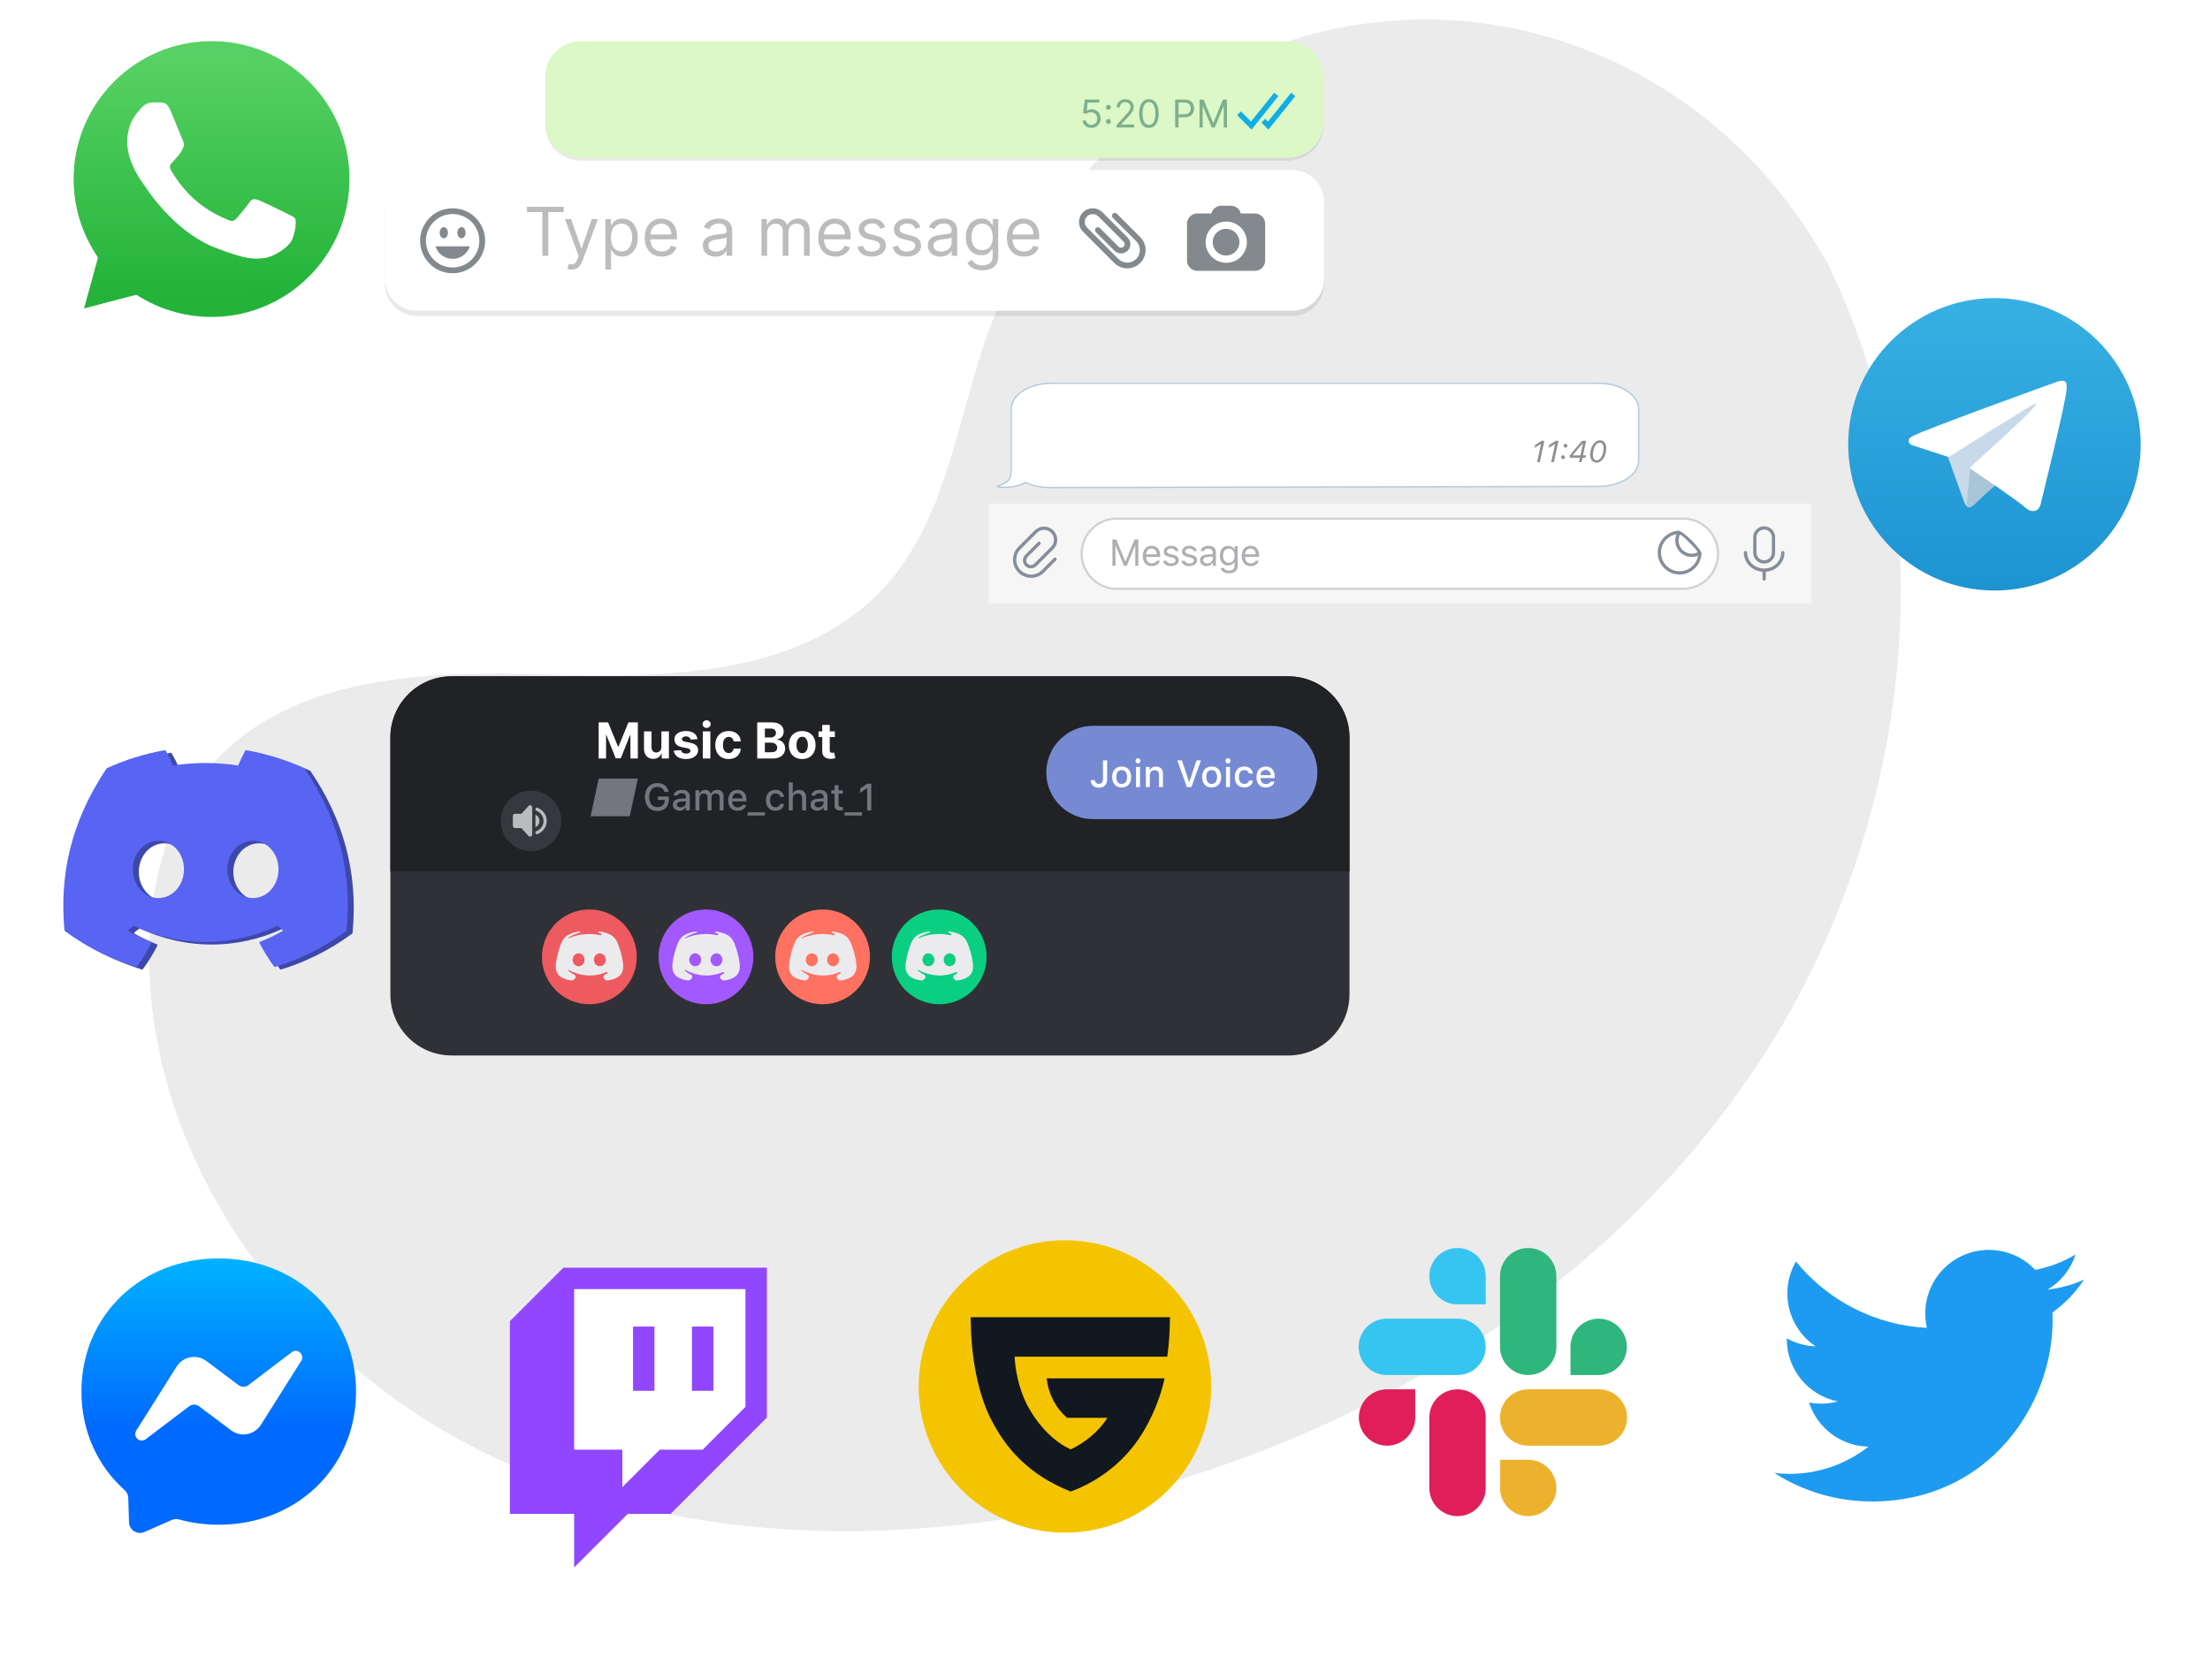 <svg width="501" height="381" viewBox="0 0 501 381" fill="none" xmlns="http://www.w3.org/2000/svg">
<g clip-path="url(#clip0_279_1305)">
<path d="M414.073 59.256L411.695 55.321C391.59 22.179 355.222 2.168 316.886 4.62C311.949 4.917 307.039 5.582 302.199 6.606C267.342 14.066 237.016 40.419 224.437 74.186C217.051 94.039 214.981 116.895 200.947 132.654C182.688 153.169 151.691 153.804 124.48 152.955C97.269 152.107 66.198 152.834 48.014 173.47C36.628 186.367 33.01 204.7 33.934 221.961C36.358 267.654 68.222 308.573 108.74 328.893C149.257 349.212 196.965 351.031 241.306 342.097C303.43 329.573 362.533 295.182 398.015 242.066C433.497 188.95 442.468 116.578 414.073 59.256Z" fill="black" fill-opacity="0.08"/>
<path d="M70.304 174.773C66.193 172.887 61.785 171.497 57.177 170.702C57.093 170.686 57.008 170.725 56.965 170.801C56.398 171.809 55.771 173.125 55.331 174.159C50.374 173.417 45.442 173.417 40.587 174.159C40.147 173.102 39.497 171.809 38.927 170.801C38.884 170.727 38.8 170.688 38.716 170.702C34.109 171.495 29.703 172.884 25.589 174.773C25.553 174.789 25.523 174.814 25.502 174.847C17.142 187.339 14.851 199.522 15.975 211.556C15.98 211.615 16.012 211.67 16.058 211.706C21.576 215.757 26.918 218.217 32.163 219.846C32.247 219.873 32.335 219.842 32.389 219.773C33.63 218.079 34.735 216.292 35.683 214.414C35.739 214.304 35.685 214.173 35.572 214.129C33.818 213.464 32.148 212.653 30.54 211.732C30.414 211.658 30.404 211.476 30.521 211.389C30.859 211.136 31.196 210.872 31.52 210.606C31.578 210.557 31.66 210.547 31.728 210.577C42.282 215.396 53.709 215.396 64.139 210.577C64.208 210.544 64.29 210.555 64.35 210.603C64.674 210.87 65.012 211.136 65.352 211.389C65.47 211.476 65.461 211.658 65.334 211.732C63.727 212.672 62.058 213.464 60.301 214.128C60.186 214.172 60.135 214.304 60.192 214.414C61.16 216.289 62.266 218.076 63.484 219.77C63.535 219.842 63.627 219.873 63.71 219.846C68.979 218.217 74.323 215.757 79.84 211.706C79.888 211.67 79.919 211.617 79.923 211.558C81.268 197.646 77.671 185.563 70.388 174.85C70.37 174.814 70.34 174.789 70.304 174.773ZM37.26 204.228C34.082 204.228 31.464 201.311 31.464 197.728C31.464 194.146 34.031 191.228 37.26 191.228C40.513 191.228 43.107 194.171 43.056 197.728C43.056 201.311 40.488 204.228 37.26 204.228ZM58.69 204.228C55.512 204.228 52.893 201.311 52.893 197.728C52.893 194.146 55.461 191.228 58.69 191.228C61.943 191.228 64.535 194.171 64.485 197.728C64.485 201.311 61.943 204.228 58.69 204.228Z" fill="#3E47AA"/>
<path d="M68.948 174.193C64.838 172.306 60.43 170.917 55.822 170.12C55.736 170.106 55.654 170.144 55.611 170.221C55.043 171.229 54.415 172.544 53.976 173.578C49.019 172.836 44.086 172.836 39.232 173.578C38.792 172.522 38.142 171.229 37.572 170.221C37.529 170.146 37.445 170.108 37.361 170.12C32.754 170.915 28.347 172.303 24.234 174.193C24.198 174.208 24.167 174.234 24.146 174.266C15.786 186.758 13.495 198.941 14.619 210.975C14.624 211.034 14.658 211.09 14.703 211.126C20.219 215.176 25.562 217.637 30.807 219.266C30.891 219.292 30.98 219.261 31.034 219.192C32.274 217.498 33.379 215.711 34.328 213.833C34.384 213.723 34.33 213.592 34.217 213.548C32.463 212.884 30.792 212.073 29.185 211.151C29.058 211.077 29.048 210.895 29.166 210.808C29.503 210.555 29.841 210.292 30.165 210.025C30.223 209.976 30.304 209.966 30.372 209.997C40.927 214.816 52.354 214.816 62.784 209.997C62.852 209.963 62.934 209.975 62.995 210.023C63.319 210.289 63.656 210.555 63.997 210.808C64.114 210.895 64.105 211.077 63.979 211.151C62.372 212.091 60.702 212.884 58.946 213.547C58.831 213.59 58.78 213.723 58.837 213.833C59.804 215.709 60.91 217.495 62.128 219.19C62.179 219.261 62.271 219.292 62.355 219.266C67.624 217.637 72.968 215.176 78.484 211.126C78.532 211.09 78.563 211.036 78.568 210.977C79.912 197.066 76.316 184.982 69.032 174.269C69.014 174.234 68.985 174.208 68.948 174.193ZM35.904 203.648C32.727 203.648 30.108 200.73 30.108 197.148C30.108 193.565 32.676 190.648 35.904 190.648C39.158 190.648 41.751 193.59 41.7 197.148C41.7 200.73 39.132 203.648 35.904 203.648ZM57.334 203.648C54.157 203.648 51.538 200.73 51.538 197.148C51.538 193.565 54.106 190.648 57.334 190.648C60.588 190.648 63.18 193.59 63.13 197.148C63.13 200.73 60.588 203.648 57.334 203.648Z" fill="#5865F2"/>
<path d="M292.045 153.364H102.374C94.71 153.364 88.496 159.578 88.496 167.242V225.461C88.496 233.126 94.71 239.34 102.374 239.34H292.045C299.709 239.34 305.923 233.126 305.923 225.461V167.242C305.923 159.578 299.709 153.364 292.045 153.364Z" fill="#2F3136"/>
<path d="M88.496 167.242C88.496 159.578 94.71 153.364 102.374 153.364H292.045C299.709 153.364 305.923 159.578 305.923 167.242V197.643H88.496V167.242Z" fill="#202225"/>
<path d="M288.08 164.599H247.766C241.927 164.599 237.192 169.333 237.192 175.173C237.192 181.013 241.927 185.747 247.766 185.747H288.08C293.919 185.747 298.653 181.013 298.653 175.173C298.653 169.333 293.919 164.599 288.08 164.599Z" fill="#768AD4"/>
<path d="M247.267 176.904C247.267 177.945 248.017 178.624 249.112 178.624C250.279 178.624 250.983 177.923 250.983 176.707V172.424H250.044V176.703C250.044 177.378 249.704 177.739 249.104 177.739C248.567 177.739 248.202 177.403 248.19 176.904H247.267ZM254.28 178.565C255.615 178.565 256.433 177.672 256.433 176.191C256.433 174.719 255.611 173.821 254.28 173.821C252.947 173.821 252.125 174.719 252.125 176.191C252.125 177.672 252.943 178.565 254.28 178.565ZM254.28 177.764C253.496 177.764 253.056 177.189 253.056 176.191C253.056 175.201 253.496 174.622 254.28 174.622C255.061 174.622 255.506 175.201 255.506 176.191C255.506 177.185 255.061 177.764 254.28 177.764ZM257.536 178.477H258.434V173.909H257.536V178.477ZM257.985 173.116C258.299 173.116 258.556 172.852 258.556 172.529C258.556 172.202 258.299 171.937 257.985 171.937C257.67 171.937 257.414 172.202 257.414 172.529C257.414 172.852 257.67 173.116 257.985 173.116ZM259.759 178.477H260.661V175.805C260.661 175.092 261.085 174.647 261.752 174.647C262.419 174.647 262.738 175.012 262.738 175.747V178.477H263.64V175.52C263.64 174.433 263.077 173.821 262.058 173.821C261.37 173.821 260.917 174.127 260.695 174.635H260.627V173.909H259.759V178.477ZM270.096 178.477L272.248 172.424H271.25L269.626 177.303H269.555L267.923 172.424H266.899L269.064 178.477H270.096ZM274.677 178.565C276.011 178.565 276.829 177.672 276.829 176.191C276.829 174.719 276.007 173.821 274.677 173.821C273.343 173.821 272.521 174.719 272.521 176.191C272.521 177.672 273.339 178.565 274.677 178.565ZM274.677 177.764C273.892 177.764 273.452 177.189 273.452 176.191C273.452 175.201 273.892 174.622 274.677 174.622C275.457 174.622 275.902 175.201 275.902 176.191C275.902 177.185 275.457 177.764 274.677 177.764ZM277.932 178.477H278.83V173.909H277.932V178.477ZM278.381 173.116C278.696 173.116 278.951 172.852 278.951 172.529C278.951 172.202 278.696 171.937 278.381 171.937C278.067 171.937 277.81 172.202 277.81 172.529C277.81 172.852 278.067 173.116 278.381 173.116ZM284.023 175.402C283.906 174.488 283.213 173.821 282.068 173.821C280.738 173.821 279.929 174.714 279.929 176.179C279.929 177.668 280.742 178.565 282.073 178.565C283.201 178.565 283.906 177.928 284.023 177.009H283.147C283.029 177.5 282.639 177.76 282.068 177.76C281.317 177.76 280.851 177.169 280.851 176.179C280.851 175.205 281.313 174.626 282.068 174.626C282.672 174.626 283.042 174.957 283.147 175.402H284.023ZM286.93 174.589C287.598 174.589 288.034 175.054 288.054 175.772H285.747C285.797 175.059 286.263 174.589 286.93 174.589ZM288.05 177.244C287.882 177.6 287.509 177.798 286.964 177.798C286.242 177.798 285.777 177.29 285.747 176.489V176.438H288.974V176.124C288.974 174.689 288.206 173.821 286.935 173.821C285.647 173.821 284.829 174.748 284.829 176.208C284.829 177.668 285.63 178.565 286.939 178.565C287.983 178.565 288.722 178.058 288.919 177.244H288.05Z" fill="white"/>
<path d="M144.352 216.979C144.352 211.045 139.541 206.234 133.606 206.234C127.672 206.234 122.861 211.045 122.861 216.979C122.861 222.913 127.672 227.724 133.606 227.724C139.541 227.724 144.352 222.913 144.352 216.979Z" fill="#ED5B61"/>
<path fill-rule="evenodd" clip-rule="evenodd" d="M137.65 222.332C137.436 222.35 137.23 222.256 137.094 222.091C137.036 222.02 136.969 221.939 136.898 221.852C136.676 221.581 136.808 221.174 137.128 221.033C137.28 220.966 137.422 220.895 137.551 220.823C137.909 220.622 137.695 220.343 137.31 220.486C136.649 220.764 136.014 220.949 135.392 221.055C134.122 221.293 132.959 221.227 131.966 221.042C131.213 220.897 130.564 220.684 130.022 220.473C129.718 220.354 129.387 220.209 129.056 220.024C129.036 220.01 129.017 220 128.997 219.991C128.977 219.981 128.957 219.971 128.937 219.958C128.911 219.944 128.898 219.931 128.884 219.918C128.88 219.915 128.877 219.913 128.873 219.911C128.789 219.864 128.709 219.951 128.774 220.022C129.029 220.3 129.484 220.702 130.192 221.018C130.489 221.151 130.609 221.53 130.405 221.784C130.318 221.892 130.236 221.992 130.166 222.078C130.025 222.251 129.811 222.35 129.589 222.331C128.486 222.236 127.664 221.878 127.081 221.491C126.178 220.891 125.882 219.767 126 218.69C126.226 216.633 126.823 214.882 127.271 213.8C127.596 213.012 128.149 212.332 128.909 211.948C130.188 211.301 131.25 211.245 131.483 211.241C131.513 211.24 131.541 211.254 131.56 211.277C131.609 211.334 131.581 211.423 131.509 211.445C130.291 211.813 129.424 212.27 128.881 212.616C128.769 212.688 128.842 212.804 128.964 212.749C130.379 212.127 131.503 211.955 131.966 211.915L131.996 211.91C132.063 211.899 132.122 211.889 132.191 211.889C132.998 211.783 133.911 211.757 134.863 211.862C135.22 211.903 135.583 211.963 135.952 212.044C136.413 212.145 136.584 211.809 136.141 211.648C136.018 211.604 135.891 211.56 135.759 211.518C135.662 211.486 135.627 211.365 135.695 211.288C135.721 211.258 135.757 211.24 135.797 211.241C136.054 211.247 137.088 211.313 138.332 211.935C139.11 212.324 139.675 213.02 140.006 213.825C140.45 214.906 141.036 216.634 141.263 218.664C141.385 219.757 141.08 220.9 140.16 221.502C139.572 221.887 138.749 222.24 137.65 222.332ZM131.159 216.174C130.405 216.174 129.81 216.836 129.81 217.642C129.81 218.449 130.418 219.111 131.159 219.111C131.913 219.111 132.509 218.449 132.509 217.642C132.522 216.836 131.913 216.174 131.159 216.174ZM135.987 216.174C135.233 216.174 134.638 216.836 134.638 217.642C134.638 218.449 135.247 219.111 135.987 219.111C136.741 219.111 137.336 218.449 137.336 217.642C137.336 216.836 136.741 216.174 135.987 216.174Z" fill="#EBEBED"/>
<path d="M170.786 216.979C170.786 211.045 165.975 206.234 160.041 206.234C154.107 206.234 149.296 211.045 149.296 216.979C149.296 222.913 154.107 227.724 160.041 227.724C165.975 227.724 170.786 222.913 170.786 216.979Z" fill="#A259FF"/>
<path fill-rule="evenodd" clip-rule="evenodd" d="M164.084 222.332C163.871 222.35 163.664 222.256 163.528 222.091C163.47 222.02 163.403 221.939 163.332 221.852C163.111 221.581 163.243 221.174 163.563 221.033C163.715 220.966 163.856 220.895 163.986 220.823C164.343 220.622 164.129 220.343 163.744 220.486C163.084 220.764 162.448 220.949 161.827 221.055C160.557 221.293 159.393 221.227 158.401 221.042C157.647 220.897 156.999 220.684 156.456 220.473C156.152 220.354 155.822 220.209 155.491 220.024C155.471 220.01 155.451 220 155.431 219.991C155.412 219.981 155.392 219.971 155.372 219.958C155.345 219.944 155.332 219.931 155.319 219.918C155.315 219.915 155.312 219.913 155.308 219.911C155.224 219.864 155.143 219.951 155.209 220.022C155.464 220.3 155.918 220.702 156.627 221.018C156.924 221.151 157.044 221.53 156.84 221.784C156.752 221.892 156.67 221.992 156.6 222.078C156.46 222.251 156.246 222.35 156.023 222.331C154.92 222.236 154.099 221.878 153.515 221.491C152.613 220.891 152.317 219.767 152.435 218.69C152.661 216.633 153.258 214.882 153.705 213.8C154.03 213.012 154.583 212.332 155.343 211.948C156.622 211.301 157.685 211.245 157.918 211.241C157.947 211.24 157.976 211.254 157.995 211.277C158.043 211.334 158.015 211.423 157.943 211.445C156.725 211.813 155.858 212.27 155.316 212.616C155.203 212.688 155.277 212.804 155.398 212.749C156.814 212.127 157.938 211.955 158.401 211.915L158.43 211.91C158.497 211.899 158.557 211.889 158.626 211.889C159.433 211.783 160.346 211.757 161.298 211.862C161.654 211.903 162.018 211.963 162.387 212.044C162.848 212.145 163.019 211.809 162.575 211.648C162.452 211.604 162.326 211.56 162.194 211.518C162.096 211.486 162.062 211.365 162.129 211.288C162.156 211.258 162.192 211.24 162.232 211.241C162.489 211.247 163.523 211.313 164.766 211.935C165.545 212.324 166.11 213.02 166.441 213.825C166.885 214.906 167.47 216.634 167.697 218.664C167.819 219.757 167.515 220.9 166.594 221.502C166.007 221.887 165.184 222.24 164.084 222.332ZM157.594 216.174C156.84 216.174 156.245 216.836 156.245 217.642C156.245 218.449 156.854 219.111 157.594 219.111C158.348 219.111 158.943 218.449 158.943 217.642C158.956 216.836 158.348 216.174 157.594 216.174ZM162.422 216.174C161.668 216.174 161.073 216.836 161.073 217.642C161.073 218.449 161.681 219.111 162.422 219.111C163.176 219.111 163.771 218.449 163.771 217.642C163.771 216.836 163.176 216.174 162.422 216.174Z" fill="#EBEBED"/>
<path d="M197.222 216.979C197.222 211.045 192.411 206.234 186.477 206.234C180.542 206.234 175.731 211.045 175.731 216.979C175.731 222.913 180.542 227.724 186.477 227.724C192.411 227.724 197.222 222.913 197.222 216.979Z" fill="#FF7262"/>
<path fill-rule="evenodd" clip-rule="evenodd" d="M190.519 222.332C190.305 222.35 190.099 222.256 189.963 222.091C189.905 222.02 189.838 221.939 189.767 221.852C189.545 221.581 189.677 221.174 189.997 221.033C190.149 220.966 190.291 220.895 190.42 220.823C190.778 220.622 190.564 220.343 190.179 220.486C189.518 220.764 188.883 220.949 188.261 221.055C186.992 221.293 185.828 221.227 184.835 221.042C184.082 220.897 183.433 220.684 182.891 220.473C182.587 220.354 182.256 220.209 181.925 220.024C181.906 220.01 181.886 220 181.866 219.991C181.846 219.981 181.826 219.971 181.806 219.958C181.78 219.944 181.767 219.931 181.754 219.918C181.75 219.915 181.746 219.913 181.742 219.911C181.658 219.864 181.578 219.951 181.643 220.022C181.898 220.3 182.353 220.702 183.061 221.018C183.358 221.151 183.478 221.53 183.274 221.784C183.187 221.892 183.105 221.992 183.035 222.078C182.894 222.251 182.68 222.35 182.458 222.331C181.355 222.236 180.534 221.878 179.95 221.491C179.047 220.891 178.751 219.767 178.87 218.69C179.096 216.633 179.692 214.882 180.14 213.8C180.465 213.012 181.018 212.332 181.778 211.948C183.057 211.301 184.119 211.245 184.352 211.241C184.382 211.24 184.41 211.254 184.429 211.277C184.478 211.334 184.45 211.423 184.378 211.445C183.16 211.813 182.293 212.27 181.75 212.616C181.638 212.688 181.711 212.804 181.833 212.749C183.248 212.127 184.373 211.955 184.835 211.915L184.865 211.91C184.932 211.899 184.991 211.889 185.061 211.889C185.868 211.783 186.78 211.757 187.732 211.862C188.089 211.903 188.452 211.963 188.822 212.044C189.282 212.145 189.453 211.809 189.01 211.648C188.887 211.604 188.76 211.56 188.629 211.518C188.531 211.486 188.496 211.365 188.564 211.288C188.59 211.258 188.627 211.24 188.666 211.241C188.923 211.247 189.958 211.313 191.201 211.935C191.979 212.324 192.544 213.02 192.875 213.825C193.319 214.906 193.905 216.634 194.132 218.664C194.254 219.757 193.949 220.9 193.029 221.502C192.441 221.887 191.618 222.24 190.519 222.332ZM184.028 216.174C183.275 216.174 182.679 216.836 182.679 217.642C182.679 218.449 183.288 219.111 184.028 219.111C184.782 219.111 185.378 218.449 185.378 217.642C185.391 216.836 184.782 216.174 184.028 216.174ZM188.857 216.174C188.103 216.174 187.507 216.836 187.507 217.642C187.507 218.449 188.116 219.111 188.857 219.111C189.611 219.111 190.205 218.449 190.205 217.642C190.205 216.836 189.611 216.174 188.857 216.174Z" fill="#EBEBED"/>
<path d="M223.656 216.979C223.656 211.045 218.845 206.234 212.911 206.234C206.977 206.234 202.166 211.045 202.166 216.979C202.166 222.913 206.977 227.724 212.911 227.724C218.845 227.724 223.656 222.913 223.656 216.979Z" fill="#0ACF83"/>
<path fill-rule="evenodd" clip-rule="evenodd" d="M216.953 222.332C216.74 222.35 216.534 222.256 216.397 222.091C216.339 222.02 216.273 221.939 216.201 221.852C215.98 221.581 216.112 221.174 216.432 221.033C216.584 220.966 216.725 220.895 216.855 220.823C217.212 220.622 216.998 220.343 216.614 220.486C215.953 220.764 215.318 220.949 214.696 221.055C213.426 221.293 212.262 221.227 211.27 221.042C210.516 220.897 209.868 220.684 209.325 220.473C209.021 220.354 208.691 220.209 208.36 220.024C208.34 220.01 208.32 220 208.3 219.991C208.281 219.981 208.261 219.971 208.241 219.958C208.215 219.944 208.201 219.931 208.188 219.918C208.184 219.915 208.181 219.913 208.177 219.911C208.093 219.864 208.012 219.951 208.078 220.022C208.333 220.3 208.788 220.702 209.496 221.018C209.793 221.151 209.913 221.53 209.709 221.784C209.622 221.892 209.54 221.992 209.47 222.078C209.329 222.251 209.115 222.35 208.893 222.331C207.79 222.236 206.968 221.878 206.385 221.491C205.482 220.891 205.186 219.767 205.304 218.69C205.53 216.633 206.127 214.882 206.574 213.8C206.899 213.012 207.453 212.332 208.213 211.948C209.491 211.301 210.554 211.245 210.787 211.241C210.816 211.24 210.845 211.254 210.864 211.277C210.912 211.334 210.884 211.423 210.812 211.445C209.594 211.813 208.727 212.27 208.185 212.616C208.072 212.688 208.146 212.804 208.267 212.749C209.683 212.127 210.807 211.955 211.27 211.915L211.3 211.91C211.366 211.899 211.426 211.889 211.495 211.889C212.302 211.783 213.215 211.757 214.167 211.862C214.523 211.903 214.887 211.963 215.256 212.044C215.717 212.145 215.888 211.809 215.445 211.648C215.322 211.604 215.195 211.56 215.063 211.518C214.965 211.486 214.931 211.365 214.998 211.288C215.025 211.258 215.061 211.24 215.101 211.241C215.358 211.247 216.392 211.313 217.635 211.935C218.414 212.324 218.979 213.02 219.31 213.825C219.754 214.906 220.34 216.634 220.566 218.664C220.689 219.757 220.384 220.9 219.463 221.502C218.876 221.887 218.053 222.24 216.953 222.332ZM210.463 216.174C209.709 216.174 209.114 216.836 209.114 217.642C209.114 218.449 209.723 219.111 210.463 219.111C211.217 219.111 211.812 218.449 211.812 217.642C211.826 216.836 211.217 216.174 210.463 216.174ZM215.291 216.174C214.537 216.174 213.942 216.836 213.942 217.642C213.942 218.449 214.55 219.111 215.291 219.111C216.045 219.111 216.64 218.449 216.64 217.642C216.64 216.836 216.045 216.174 215.291 216.174Z" fill="#EBEBED"/>
<path d="M135.712 163.804H137.85L140.107 169.311H140.203L142.46 163.804H144.597V172H142.916V166.665H142.848L140.727 171.96H139.582L137.461 166.645H137.393V172H135.712V163.804ZM149.935 169.383V165.853H151.64V172H150.003V170.883H149.939C149.8 171.244 149.569 171.533 149.247 171.752C148.926 171.971 148.536 172.08 148.074 172.08C147.663 172.08 147.302 171.987 146.989 171.8C146.677 171.613 146.433 171.348 146.257 171.003C146.084 170.659 145.996 170.247 145.993 169.767V165.853H147.698V169.463C147.7 169.826 147.798 170.112 147.99 170.323C148.182 170.534 148.439 170.639 148.762 170.639C148.968 170.639 149.16 170.593 149.339 170.499C149.517 170.403 149.661 170.262 149.771 170.075C149.883 169.888 149.938 169.657 149.935 169.383ZM158.118 167.606L156.557 167.702C156.531 167.568 156.473 167.448 156.385 167.342C156.297 167.232 156.181 167.145 156.037 167.081C155.896 167.015 155.726 166.981 155.529 166.981C155.265 166.981 155.042 167.037 154.861 167.149C154.679 167.259 154.588 167.406 154.588 167.59C154.588 167.736 154.647 167.86 154.765 167.962C154.882 168.063 155.083 168.145 155.369 168.206L156.481 168.43C157.079 168.553 157.525 168.75 157.818 169.022C158.112 169.295 158.258 169.652 158.258 170.095C158.258 170.498 158.14 170.851 157.902 171.156C157.667 171.46 157.345 171.697 156.934 171.868C156.525 172.036 156.055 172.12 155.521 172.12C154.707 172.12 154.059 171.951 153.576 171.612C153.096 171.27 152.814 170.806 152.731 170.219L154.408 170.131C154.459 170.379 154.582 170.569 154.777 170.699C154.971 170.827 155.221 170.891 155.525 170.891C155.824 170.891 156.064 170.834 156.245 170.719C156.429 170.602 156.523 170.451 156.525 170.267C156.523 170.112 156.457 169.986 156.329 169.887C156.201 169.785 156.004 169.708 155.737 169.655L154.672 169.443C154.072 169.323 153.625 169.114 153.332 168.818C153.041 168.522 152.896 168.145 152.896 167.686C152.896 167.291 153.002 166.951 153.216 166.665C153.432 166.38 153.735 166.16 154.124 166.005C154.516 165.85 154.975 165.773 155.501 165.773C156.277 165.773 156.888 165.937 157.334 166.265C157.782 166.593 158.044 167.04 158.118 167.606ZM159.332 172V165.853H161.037V172H159.332ZM160.188 165.06C159.935 165.06 159.717 164.976 159.536 164.808C159.357 164.637 159.268 164.433 159.268 164.196C159.268 163.961 159.357 163.76 159.536 163.592C159.717 163.421 159.935 163.335 160.188 163.335C160.442 163.335 160.658 163.421 160.837 163.592C161.018 163.76 161.109 163.961 161.109 164.196C161.109 164.433 161.018 164.637 160.837 164.808C160.658 164.976 160.442 165.06 160.188 165.06ZM165.18 172.12C164.55 172.12 164.009 171.987 163.555 171.72C163.104 171.45 162.757 171.077 162.515 170.599C162.275 170.122 162.154 169.572 162.154 168.95C162.154 168.321 162.276 167.768 162.519 167.293C162.764 166.816 163.112 166.444 163.563 166.177C164.014 165.907 164.55 165.773 165.172 165.773C165.708 165.773 166.178 165.87 166.581 166.065C166.984 166.26 167.303 166.533 167.537 166.885C167.772 167.237 167.902 167.651 167.926 168.126H166.317C166.271 167.819 166.151 167.572 165.956 167.386C165.764 167.196 165.512 167.101 165.2 167.101C164.936 167.101 164.705 167.173 164.508 167.318C164.313 167.459 164.161 167.666 164.051 167.938C163.942 168.21 163.887 168.539 163.887 168.926C163.887 169.319 163.941 169.652 164.047 169.927C164.157 170.202 164.31 170.411 164.508 170.555C164.705 170.699 164.936 170.771 165.2 170.771C165.395 170.771 165.57 170.731 165.724 170.651C165.882 170.571 166.011 170.455 166.113 170.303C166.217 170.148 166.285 169.963 166.317 169.747H167.926C167.899 170.216 167.771 170.63 167.541 170.987C167.315 171.342 167.001 171.62 166.601 171.82C166.201 172.02 165.727 172.12 165.18 172.12ZM171.658 172V163.804H174.939C175.542 163.804 176.045 163.893 176.448 164.072C176.851 164.251 177.154 164.499 177.357 164.816C177.559 165.131 177.661 165.494 177.661 165.905C177.661 166.225 177.597 166.506 177.469 166.749C177.341 166.989 177.164 167.187 176.94 167.342C176.719 167.494 176.465 167.602 176.18 167.666V167.746C176.492 167.759 176.784 167.847 177.056 168.01C177.331 168.173 177.554 168.401 177.725 168.694C177.896 168.985 177.981 169.332 177.981 169.735C177.981 170.17 177.873 170.558 177.657 170.899C177.443 171.238 177.127 171.506 176.708 171.704C176.289 171.901 175.773 172 175.159 172H171.658ZM173.39 170.583H174.803C175.286 170.583 175.638 170.491 175.86 170.307C176.081 170.12 176.192 169.872 176.192 169.563C176.192 169.336 176.137 169.136 176.028 168.962C175.918 168.789 175.762 168.653 175.56 168.554C175.359 168.455 175.121 168.406 174.843 168.406H173.39V170.583ZM173.39 167.233H174.675C174.913 167.233 175.123 167.192 175.307 167.109C175.494 167.024 175.641 166.904 175.748 166.749C175.857 166.594 175.912 166.409 175.912 166.193C175.912 165.897 175.806 165.658 175.596 165.477C175.388 165.295 175.091 165.204 174.707 165.204H173.39V167.233ZM181.854 172.12C181.232 172.12 180.695 171.988 180.241 171.724C179.79 171.457 179.442 171.086 179.197 170.611C178.951 170.134 178.828 169.58 178.828 168.95C178.828 168.315 178.951 167.76 179.197 167.285C179.442 166.808 179.79 166.437 180.241 166.173C180.695 165.906 181.232 165.773 181.854 165.773C182.476 165.773 183.012 165.906 183.463 166.173C183.916 166.437 184.266 166.808 184.511 167.285C184.757 167.76 184.88 168.315 184.88 168.95C184.88 169.58 184.757 170.134 184.511 170.611C184.266 171.086 183.916 171.457 183.463 171.724C183.012 171.988 182.476 172.12 181.854 172.12ZM181.862 170.799C182.145 170.799 182.381 170.719 182.57 170.559C182.76 170.396 182.903 170.175 182.999 169.895C183.097 169.615 183.147 169.296 183.147 168.938C183.147 168.581 183.097 168.262 182.999 167.982C182.903 167.702 182.76 167.48 182.57 167.318C182.381 167.155 182.145 167.073 181.862 167.073C181.576 167.073 181.336 167.155 181.142 167.318C180.949 167.48 180.804 167.702 180.705 167.982C180.609 168.262 180.561 168.581 180.561 168.938C180.561 169.296 180.609 169.615 180.705 169.895C180.804 170.175 180.949 170.396 181.142 170.559C181.336 170.719 181.576 170.799 181.862 170.799ZM189.258 165.853V167.133H185.556V165.853H189.258ZM186.396 164.38H188.101V170.111C188.101 170.268 188.125 170.391 188.173 170.479C188.221 170.565 188.288 170.625 188.373 170.659C188.461 170.694 188.563 170.711 188.678 170.711C188.758 170.711 188.838 170.705 188.918 170.691C188.998 170.675 189.059 170.663 189.102 170.655L189.37 171.924C189.285 171.951 189.165 171.981 189.01 172.016C188.855 172.053 188.667 172.076 188.445 172.084C188.035 172.1 187.674 172.045 187.365 171.92C187.058 171.795 186.819 171.6 186.648 171.336C186.478 171.072 186.394 170.738 186.396 170.335V164.38Z" fill="white"/>
<path d="M135.721 176.557H144.604L142.768 185.108H133.885L135.721 176.557Z" fill="#73767D"/>
<path d="M151.62 181.369V180.614H149.137V181.402H150.698V181.532C150.689 182.43 150.01 183.035 149.02 183.035C147.882 183.035 147.169 182.154 147.169 180.727C147.169 179.326 147.878 178.441 148.999 178.441C149.825 178.441 150.4 178.839 150.634 179.569H151.579C151.373 178.344 150.374 177.564 148.999 177.564C147.303 177.564 146.209 178.806 146.209 180.735C146.209 182.69 147.291 183.911 149.007 183.911C150.593 183.911 151.62 182.917 151.62 181.369ZM154.288 183.08C153.798 183.08 153.441 182.842 153.441 182.43C153.441 182.027 153.726 181.813 154.356 181.772L155.471 181.7V182.082C155.471 182.649 154.968 183.08 154.288 183.08ZM154.057 183.84C154.658 183.84 155.157 183.58 155.429 183.123H155.501V183.764H156.369V180.643C156.369 179.678 155.723 179.108 154.578 179.108C153.541 179.108 152.803 179.611 152.711 180.396H153.584C153.684 180.073 154.032 179.888 154.536 179.888C155.153 179.888 155.471 180.161 155.471 180.643V181.037L154.234 181.109C153.147 181.176 152.535 181.65 152.535 182.472C152.535 183.307 153.177 183.84 154.057 183.84ZM157.653 183.764H158.555V180.971C158.555 180.383 158.97 179.934 159.52 179.934C160.056 179.934 160.401 180.249 160.401 180.765V183.764H161.285V180.891C161.285 180.353 161.667 179.934 162.25 179.934C162.842 179.934 163.135 180.237 163.135 180.853V183.764H164.037V180.618C164.037 179.666 163.501 179.108 162.577 179.108C161.944 179.108 161.42 179.431 161.189 179.93H161.118C160.917 179.431 160.484 179.108 159.859 179.108C159.251 179.108 158.789 179.414 158.588 179.93H158.521V179.196H157.653V183.764ZM167.18 179.876C167.847 179.876 168.283 180.341 168.304 181.059H165.997C166.047 180.346 166.512 179.876 167.18 179.876ZM168.299 182.531C168.131 182.887 167.759 183.085 167.213 183.085C166.492 183.085 166.026 182.577 165.997 181.776V181.725H169.223V181.411C169.223 179.976 168.455 179.108 167.184 179.108C165.896 179.108 165.078 180.035 165.078 181.495C165.078 182.955 165.879 183.852 167.188 183.852C168.233 183.852 168.971 183.345 169.168 182.531H168.299ZM173.409 184.931V184.213H169.462V184.931H173.409ZM177.739 180.689C177.621 179.775 176.929 179.108 175.784 179.108C174.453 179.108 173.644 180.001 173.644 181.466C173.644 182.955 174.458 183.852 175.788 183.852C176.916 183.852 177.621 183.215 177.739 182.296H176.862C176.744 182.787 176.354 183.047 175.784 183.047C175.032 183.047 174.567 182.456 174.567 181.466C174.567 180.492 175.028 179.913 175.784 179.913C176.388 179.913 176.756 180.244 176.862 180.689H177.739ZM178.812 183.764H179.714V181.096C179.714 180.404 180.125 179.938 180.864 179.938C181.501 179.938 181.841 180.308 181.841 181.037V183.764H182.743V180.815C182.743 179.729 182.143 179.112 181.17 179.112C180.482 179.112 179.999 179.418 179.777 179.93H179.706V177.413H178.812V183.764ZM185.507 183.08C185.017 183.08 184.66 182.842 184.66 182.43C184.66 182.027 184.945 181.813 185.574 181.772L186.691 181.7V182.082C186.691 182.649 186.187 183.08 185.507 183.08ZM185.276 183.84C185.876 183.84 186.375 183.58 186.648 183.123H186.72V183.764H187.588V180.643C187.588 179.678 186.942 179.108 185.797 179.108C184.761 179.108 184.022 179.611 183.93 180.396H184.803C184.903 180.073 185.251 179.888 185.755 179.888C186.371 179.888 186.691 180.161 186.691 180.643V181.037L185.453 181.109C184.366 181.176 183.754 181.65 183.754 182.472C183.754 183.307 184.395 183.84 185.276 183.84ZM189.191 178.059V179.217H188.465V179.976H189.191V182.556C189.191 183.437 189.589 183.789 190.592 183.789C190.768 183.789 190.935 183.768 191.083 183.743V182.992C190.957 183.005 190.877 183.013 190.739 183.013C190.29 183.013 190.092 182.803 190.092 182.326V179.976H191.083V179.217H190.092V178.059H189.191ZM195.408 184.931V184.213H191.46V184.931H195.408ZM196.574 183.764H197.513V177.711H196.578L194.984 178.835V179.796L196.503 178.722H196.574V183.764Z" fill="#73767D"/>
<path d="M127.898 186.157C127.898 182.004 124.531 178.637 120.377 178.637C116.224 178.637 112.857 182.004 112.857 186.157C112.857 190.31 116.224 193.677 120.377 193.677C124.531 193.677 127.898 190.31 127.898 186.157Z" fill="#36383D" stroke="#202225" stroke-width="1.322"/>
<path fill-rule="evenodd" clip-rule="evenodd" d="M116.262 187.242V185.077C116.262 184.779 116.482 184.536 116.749 184.536H118.213L119.818 182.75C120.125 182.409 120.652 182.652 120.652 183.134V189.181C120.652 189.663 120.125 189.906 119.818 189.565L118.213 187.784H116.749C116.482 187.784 116.262 187.54 116.262 187.242ZM121.384 184.72C121.925 184.984 122.299 185.526 122.299 186.158C122.299 186.79 121.925 187.332 121.384 187.592V184.72ZM121.384 183.536V183.464C121.384 183.24 121.614 183.079 121.827 183.161C123.067 183.622 123.945 184.788 123.945 186.158C123.945 187.528 123.067 188.694 121.827 189.155C121.614 189.234 121.384 189.076 121.384 188.852V188.78C121.384 188.645 121.472 188.527 121.604 188.477C122.547 188.109 123.213 187.207 123.213 186.158C123.213 185.109 122.547 184.206 121.604 183.839C121.475 183.789 121.384 183.671 121.384 183.536Z" fill="#BABBBE"/>
<path opacity="0.1" d="M94.483 39.731H292.956C296.932 39.731 300.154 42.955 300.154 46.93V64.437C300.154 68.412 296.932 71.636 292.956 71.636H94.483C90.507 71.636 87.284 68.412 87.284 64.437V46.93C87.284 42.955 90.507 39.731 94.483 39.731Z" fill="#231F20"/>
<path d="M94.483 38.565H292.956C296.932 38.565 300.154 41.788 300.154 45.764V63.271C300.154 67.246 296.932 70.469 292.956 70.469H94.483C90.507 70.469 87.284 67.246 87.284 63.271V45.764C87.284 41.788 90.507 38.565 94.483 38.565Z" fill="white"/>
<path d="M255.546 60.846C254.445 60.848 253.388 60.412 252.61 59.633L245.514 52.539C243.822 50.844 244.601 47.954 246.915 47.337C247.985 47.051 249.127 47.358 249.913 48.14L255.64 53.867C256.462 54.695 256.462 56.033 255.64 56.861C254.801 57.661 253.483 57.66 252.645 56.859L248.434 52.649C248.08 52.292 248.244 51.685 248.731 51.558C248.955 51.498 249.194 51.561 249.359 51.725L253.57 55.937C253.889 56.245 254.395 56.246 254.715 55.938C255.031 55.621 255.031 55.107 254.715 54.79L248.988 49.064C248.274 48.382 247.151 48.382 246.438 49.064C245.735 49.769 245.735 50.912 246.438 51.617L253.533 58.709C255.081 60.262 257.729 59.556 258.3 57.44C258.565 56.454 258.282 55.401 257.56 54.681L252.276 49.398C251.921 49.042 252.084 48.435 252.569 48.304C252.795 48.244 253.037 48.309 253.201 48.473L258.485 53.757C260.747 56.014 259.717 59.874 256.63 60.705C256.277 60.8 255.912 60.847 255.546 60.846Z" fill="#83898D"/>
<path d="M102.612 61.959C96.944 61.959 93.401 55.822 96.236 50.913C99.071 46.004 106.156 46.004 108.99 50.914C109.636 52.033 109.976 53.303 109.976 54.595C109.972 58.66 106.678 61.954 102.612 61.959ZM102.612 48.537C97.948 48.537 95.034 53.587 97.366 57.626C99.699 61.665 105.53 61.664 107.861 57.624C108.392 56.704 108.672 55.658 108.672 54.595C108.668 51.25 105.957 48.54 102.612 48.537Z" fill="#83898D"/>
<path d="M101.545 52.77C101.545 53.471 101.126 54.039 100.609 54.039C100.092 54.039 99.673 53.471 99.673 52.77C99.673 52.069 100.092 51.501 100.609 51.501C101.126 51.501 101.545 52.069 101.545 52.77Z" fill="#83898D"/>
<path d="M105.552 52.77C105.552 53.471 105.132 54.039 104.616 54.039C104.098 54.039 103.68 53.471 103.68 52.77C103.68 52.069 104.098 51.501 104.616 51.501C105.132 51.501 105.552 52.069 105.552 52.77Z" fill="#83898D"/>
<path d="M98.712 55.855C99.679 58.858 103.535 59.687 105.653 57.346C106.042 56.916 106.335 56.408 106.513 55.855H98.712Z" fill="#83898D"/>
<path d="M119.458 48.092V46.899H127.787V48.092H124.295V58.004H122.95V48.092H119.458ZM129.559 61.128C129.342 61.128 129.149 61.11 128.979 61.074C128.809 61.041 128.691 61.008 128.626 60.976L128.952 59.848C129.263 59.928 129.537 59.956 129.776 59.935C130.015 59.913 130.226 59.806 130.41 59.615C130.598 59.427 130.77 59.121 130.926 58.698L131.164 58.048L128.084 49.675H129.472L131.772 56.312H131.858L134.157 49.675H135.546L132.01 59.219C131.851 59.649 131.654 60.005 131.419 60.287C131.184 60.573 130.911 60.784 130.6 60.922C130.293 61.059 129.946 61.128 129.559 61.128ZM137.235 61.128V49.675H138.471V50.998H138.623C138.717 50.854 138.847 50.669 139.013 50.445C139.183 50.217 139.425 50.015 139.74 49.838C140.058 49.657 140.488 49.567 141.031 49.567C141.732 49.567 142.35 49.742 142.885 50.093C143.42 50.443 143.838 50.941 144.138 51.584C144.438 52.227 144.588 52.987 144.588 53.861C144.588 54.743 144.438 55.508 144.138 56.155C143.838 56.799 143.422 57.297 142.891 57.652C142.359 58.002 141.746 58.178 141.052 58.178C140.517 58.178 140.089 58.089 139.767 57.912C139.445 57.731 139.198 57.527 139.024 57.299C138.851 57.068 138.717 56.876 138.623 56.724H138.514V61.128H137.235ZM138.493 53.84C138.493 54.469 138.585 55.024 138.769 55.505C138.954 55.982 139.223 56.356 139.577 56.627C139.932 56.894 140.365 57.028 140.879 57.028C141.414 57.028 141.86 56.887 142.218 56.605C142.58 56.32 142.851 55.937 143.032 55.456C143.216 54.971 143.308 54.433 143.308 53.84C143.308 53.254 143.218 52.726 143.037 52.256C142.86 51.783 142.59 51.409 142.229 51.134C141.871 50.855 141.421 50.716 140.879 50.716C140.358 50.716 139.921 50.848 139.566 51.112C139.212 51.373 138.945 51.738 138.764 52.208C138.583 52.674 138.493 53.218 138.493 53.84ZM150.032 58.178C149.23 58.178 148.537 58.001 147.955 57.646C147.377 57.288 146.93 56.79 146.616 56.15C146.305 55.506 146.149 54.758 146.149 53.905C146.149 53.052 146.305 52.3 146.616 51.649C146.93 50.995 147.368 50.485 147.928 50.12C148.492 49.751 149.15 49.567 149.902 49.567C150.336 49.567 150.764 49.639 151.187 49.784C151.61 49.928 151.995 50.163 152.342 50.489C152.689 50.81 152.966 51.237 153.172 51.768C153.378 52.3 153.481 52.954 153.481 53.731V54.273H147.06V53.167H152.179C152.179 52.697 152.085 52.278 151.897 51.909C151.713 51.541 151.449 51.249 151.106 51.036C150.766 50.823 150.365 50.716 149.902 50.716C149.392 50.716 148.951 50.843 148.579 51.096C148.21 51.345 147.926 51.671 147.727 52.072C147.529 52.473 147.429 52.903 147.429 53.362V54.1C147.429 54.729 147.538 55.262 147.755 55.7C147.975 56.133 148.281 56.464 148.671 56.692C149.061 56.916 149.515 57.028 150.032 57.028C150.368 57.028 150.672 56.981 150.943 56.887C151.218 56.79 151.455 56.645 151.653 56.453C151.852 56.258 152.006 56.016 152.114 55.727L153.351 56.074C153.221 56.493 153.002 56.862 152.695 57.18C152.387 57.495 152.008 57.74 151.556 57.917C151.104 58.091 150.596 58.178 150.032 58.178ZM162.173 58.2C161.645 58.2 161.166 58.1 160.736 57.901C160.306 57.699 159.964 57.408 159.711 57.028C159.458 56.645 159.332 56.182 159.332 55.64C159.332 55.163 159.426 54.776 159.614 54.48C159.802 54.179 160.053 53.945 160.368 53.775C160.682 53.605 161.029 53.478 161.409 53.395C161.792 53.308 162.177 53.24 162.564 53.189C163.07 53.124 163.48 53.075 163.795 53.043C164.113 53.007 164.344 52.947 164.489 52.864C164.637 52.781 164.711 52.636 164.711 52.43V52.386C164.711 51.851 164.565 51.436 164.272 51.139C163.983 50.843 163.543 50.695 162.954 50.695C162.343 50.695 161.864 50.828 161.517 51.096C161.17 51.363 160.926 51.649 160.785 51.953L159.57 51.519C159.787 51.013 160.077 50.619 160.438 50.337C160.803 50.051 161.201 49.852 161.631 49.74C162.065 49.625 162.491 49.567 162.911 49.567C163.178 49.567 163.486 49.599 163.833 49.664C164.183 49.726 164.521 49.854 164.847 50.049C165.176 50.245 165.448 50.539 165.665 50.933C165.882 51.327 165.991 51.855 165.991 52.517V58.004H164.711V56.876H164.646C164.559 57.057 164.415 57.251 164.212 57.457C164.01 57.663 163.74 57.838 163.404 57.983C163.068 58.127 162.658 58.2 162.173 58.2ZM162.368 57.05C162.875 57.05 163.301 56.95 163.648 56.752C163.999 56.553 164.263 56.296 164.44 55.982C164.621 55.667 164.711 55.336 164.711 54.989V53.818C164.657 53.883 164.537 53.943 164.353 53.997C164.172 54.048 163.963 54.093 163.724 54.133C163.489 54.169 163.26 54.201 163.035 54.23C162.815 54.255 162.636 54.277 162.499 54.295C162.166 54.339 161.855 54.409 161.566 54.507C161.28 54.601 161.049 54.743 160.872 54.935C160.698 55.123 160.612 55.38 160.612 55.705C160.612 56.15 160.776 56.486 161.105 56.714C161.438 56.938 161.859 57.05 162.368 57.05ZM172.621 58.004V49.675H173.858V50.977H173.966C174.14 50.532 174.42 50.187 174.807 49.941C175.193 49.691 175.658 49.567 176.2 49.567C176.75 49.567 177.207 49.691 177.572 49.941C177.941 50.187 178.228 50.532 178.434 50.977H178.521C178.734 50.546 179.054 50.205 179.481 49.952C179.907 49.695 180.419 49.567 181.015 49.567C181.76 49.567 182.369 49.8 182.843 50.266C183.316 50.729 183.553 51.45 183.553 52.43V58.004H182.273V52.43C182.273 51.815 182.105 51.376 181.769 51.112C181.433 50.848 181.037 50.716 180.582 50.716C179.996 50.716 179.542 50.894 179.22 51.248C178.899 51.598 178.738 52.043 178.738 52.582V58.004H177.436V52.3C177.436 51.826 177.283 51.445 176.976 51.156C176.668 50.863 176.272 50.716 175.788 50.716C175.455 50.716 175.145 50.805 174.855 50.982C174.57 51.159 174.338 51.405 174.161 51.719C173.988 52.03 173.901 52.39 173.901 52.799V58.004H172.621ZM189.385 58.178C188.583 58.178 187.89 58.001 187.308 57.646C186.73 57.288 186.283 56.79 185.969 56.15C185.658 55.506 185.503 54.758 185.503 53.905C185.503 53.052 185.658 52.3 185.969 51.649C186.283 50.995 186.721 50.485 187.281 50.12C187.845 49.751 188.503 49.567 189.255 49.567C189.689 49.567 190.117 49.639 190.54 49.784C190.963 49.928 191.348 50.163 191.695 50.489C192.042 50.81 192.319 51.237 192.525 51.768C192.731 52.3 192.834 52.954 192.834 53.731V54.273H186.414V53.167H191.532C191.532 52.697 191.438 52.278 191.25 51.909C191.066 51.541 190.802 51.249 190.459 51.036C190.119 50.823 189.718 50.716 189.255 50.716C188.745 50.716 188.304 50.843 187.932 51.096C187.563 51.345 187.279 51.671 187.081 52.072C186.882 52.473 186.782 52.903 186.782 53.362V54.1C186.782 54.729 186.891 55.262 187.108 55.7C187.328 56.133 187.634 56.464 188.024 56.692C188.414 56.916 188.868 57.028 189.385 57.028C189.721 57.028 190.025 56.981 190.296 56.887C190.571 56.79 190.808 56.645 191.006 56.453C191.205 56.258 191.359 56.016 191.467 55.727L192.704 56.074C192.574 56.493 192.355 56.862 192.048 57.18C191.74 57.495 191.361 57.74 190.909 57.917C190.457 58.091 189.949 58.178 189.385 58.178ZM200.68 51.541L199.531 51.866C199.458 51.674 199.352 51.488 199.211 51.307C199.073 51.123 198.885 50.971 198.647 50.852C198.408 50.733 198.103 50.673 197.73 50.673C197.221 50.673 196.796 50.79 196.456 51.025C196.12 51.257 195.952 51.551 195.952 51.909C195.952 52.227 196.068 52.479 196.299 52.663C196.53 52.847 196.892 53.001 197.383 53.124L198.62 53.428C199.364 53.608 199.919 53.885 200.285 54.257C200.65 54.626 200.832 55.101 200.832 55.683C200.832 56.161 200.695 56.587 200.42 56.963C200.149 57.339 199.769 57.636 199.281 57.852C198.793 58.069 198.226 58.178 197.579 58.178C196.729 58.178 196.026 57.993 195.469 57.625C194.913 57.256 194.56 56.717 194.412 56.009L195.627 55.705C195.742 56.153 195.961 56.49 196.283 56.714C196.608 56.938 197.033 57.05 197.557 57.05C198.153 57.05 198.627 56.923 198.978 56.67C199.332 56.414 199.509 56.106 199.509 55.748C199.509 55.459 199.408 55.217 199.205 55.022C199.003 54.823 198.692 54.675 198.273 54.577L196.885 54.252C196.122 54.071 195.561 53.791 195.204 53.411C194.849 53.028 194.672 52.549 194.672 51.974C194.672 51.504 194.804 51.089 195.068 50.727C195.336 50.366 195.699 50.082 196.158 49.876C196.621 49.67 197.145 49.567 197.73 49.567C198.555 49.567 199.202 49.748 199.672 50.109C200.145 50.471 200.482 50.948 200.68 51.541ZM208.658 51.541L207.509 51.866C207.436 51.674 207.33 51.488 207.189 51.307C207.051 51.123 206.863 50.971 206.625 50.852C206.386 50.733 206.081 50.673 205.708 50.673C205.199 50.673 204.774 50.79 204.434 51.025C204.098 51.257 203.93 51.551 203.93 51.909C203.93 52.227 204.046 52.479 204.277 52.663C204.508 52.847 204.87 53.001 205.361 53.124L206.598 53.428C207.342 53.608 207.897 53.885 208.262 54.257C208.628 54.626 208.81 55.101 208.81 55.683C208.81 56.161 208.673 56.587 208.398 56.963C208.127 57.339 207.747 57.636 207.259 57.852C206.771 58.069 206.204 58.178 205.557 58.178C204.707 58.178 204.004 57.993 203.447 57.625C202.891 57.256 202.538 56.717 202.39 56.009L203.604 55.705C203.72 56.153 203.939 56.49 204.261 56.714C204.586 56.938 205.011 57.05 205.535 57.05C206.131 57.05 206.605 56.923 206.956 56.67C207.31 56.414 207.487 56.106 207.487 55.748C207.487 55.459 207.386 55.217 207.183 55.022C206.981 54.823 206.67 54.675 206.251 54.577L204.863 54.252C204.1 54.071 203.539 53.791 203.182 53.411C202.827 53.028 202.65 52.549 202.65 51.974C202.65 51.504 202.782 51.089 203.046 50.727C203.313 50.366 203.677 50.082 204.136 49.876C204.599 49.67 205.123 49.567 205.708 49.567C206.533 49.567 207.18 49.748 207.65 50.109C208.123 50.471 208.46 50.948 208.658 51.541ZM213.188 58.2C212.66 58.2 212.181 58.1 211.751 57.901C211.32 57.699 210.979 57.408 210.726 57.028C210.473 56.645 210.346 56.182 210.346 55.64C210.346 55.163 210.44 54.776 210.628 54.48C210.816 54.179 211.067 53.945 211.382 53.775C211.696 53.605 212.043 53.478 212.423 53.395C212.806 53.308 213.191 53.24 213.578 53.189C214.084 53.124 214.494 53.075 214.809 53.043C215.127 53.007 215.358 52.947 215.503 52.864C215.651 52.781 215.725 52.636 215.725 52.43V52.386C215.725 51.851 215.579 51.436 215.286 51.139C214.997 50.843 214.558 50.695 213.968 50.695C213.357 50.695 212.878 50.828 212.531 51.096C212.184 51.363 211.94 51.649 211.799 51.953L210.585 51.519C210.802 51.013 211.091 50.619 211.452 50.337C211.817 50.051 212.215 49.852 212.645 49.74C213.079 49.625 213.506 49.567 213.925 49.567C214.193 49.567 214.5 49.599 214.847 49.664C215.198 49.726 215.536 49.854 215.861 50.049C216.19 50.245 216.463 50.539 216.68 50.933C216.897 51.327 217.005 51.855 217.005 52.517V58.004H215.725V56.876H215.66C215.574 57.057 215.429 57.251 215.226 57.457C215.024 57.663 214.755 57.838 214.418 57.983C214.082 58.127 213.672 58.2 213.188 58.2ZM213.383 57.05C213.889 57.05 214.315 56.95 214.663 56.752C215.013 56.553 215.277 56.296 215.454 55.982C215.635 55.667 215.725 55.336 215.725 54.989V53.818C215.671 53.883 215.552 53.943 215.367 53.997C215.187 54.048 214.977 54.093 214.738 54.133C214.503 54.169 214.274 54.201 214.05 54.23C213.829 54.255 213.65 54.277 213.513 54.295C213.18 54.339 212.869 54.409 212.58 54.507C212.295 54.601 212.063 54.743 211.886 54.935C211.713 55.123 211.626 55.38 211.626 55.705C211.626 56.15 211.79 56.486 212.119 56.714C212.452 56.938 212.873 57.05 213.383 57.05ZM222.703 61.301C222.085 61.301 221.553 61.222 221.109 61.063C220.664 60.907 220.293 60.701 219.997 60.444C219.704 60.191 219.471 59.92 219.297 59.631L220.317 58.915C220.433 59.067 220.579 59.241 220.756 59.436C220.933 59.635 221.175 59.806 221.483 59.951C221.794 60.099 222.2 60.173 222.703 60.173C223.375 60.173 223.93 60.011 224.368 59.685C224.805 59.36 225.024 58.85 225.024 58.156V56.464H224.915C224.821 56.616 224.688 56.804 224.514 57.028C224.344 57.249 224.098 57.446 223.777 57.619C223.458 57.789 223.028 57.874 222.486 57.874C221.814 57.874 221.21 57.715 220.675 57.397C220.143 57.079 219.722 56.616 219.411 56.009C219.104 55.401 218.95 54.664 218.95 53.796C218.95 52.943 219.1 52.2 219.4 51.568C219.701 50.931 220.118 50.44 220.653 50.093C221.188 49.742 221.806 49.567 222.508 49.567C223.05 49.567 223.48 49.657 223.798 49.838C224.12 50.015 224.366 50.217 224.536 50.445C224.709 50.669 224.843 50.854 224.937 50.998H225.067V49.675H226.303V58.243C226.303 58.959 226.141 59.541 225.815 59.989C225.494 60.441 225.06 60.772 224.514 60.981C223.972 61.195 223.368 61.301 222.703 61.301ZM222.659 56.724C223.173 56.724 223.607 56.607 223.961 56.372C224.315 56.137 224.584 55.799 224.769 55.358C224.953 54.917 225.045 54.389 225.045 53.775C225.045 53.175 224.955 52.645 224.774 52.186C224.594 51.727 224.326 51.367 223.972 51.107C223.617 50.846 223.18 50.716 222.659 50.716C222.117 50.716 221.665 50.854 221.304 51.128C220.946 51.403 220.677 51.772 220.496 52.235C220.319 52.697 220.23 53.211 220.23 53.775C220.23 54.353 220.321 54.865 220.501 55.309C220.686 55.75 220.957 56.097 221.315 56.35C221.676 56.6 222.124 56.724 222.659 56.724ZM232.138 58.178C231.336 58.178 230.643 58.001 230.061 57.646C229.483 57.288 229.036 56.79 228.722 56.15C228.411 55.506 228.256 54.758 228.256 53.905C228.256 53.052 228.411 52.3 228.722 51.649C229.036 50.995 229.474 50.485 230.034 50.12C230.598 49.751 231.256 49.567 232.008 49.567C232.442 49.567 232.87 49.639 233.293 49.784C233.716 49.928 234.101 50.163 234.448 50.489C234.795 50.81 235.072 51.237 235.278 51.768C235.484 52.3 235.587 52.954 235.587 53.731V54.273H229.167V53.167H234.285C234.285 52.697 234.191 52.278 234.004 51.909C233.819 51.541 233.555 51.249 233.212 51.036C232.872 50.823 232.471 50.716 232.008 50.716C231.498 50.716 231.057 50.843 230.685 51.096C230.316 51.345 230.032 51.671 229.834 52.072C229.635 52.473 229.535 52.903 229.535 53.362V54.1C229.535 54.729 229.644 55.262 229.861 55.7C230.081 56.133 230.387 56.464 230.777 56.692C231.167 56.916 231.621 57.028 232.138 57.028C232.474 57.028 232.778 56.981 233.049 56.887C233.324 56.79 233.561 56.645 233.759 56.453C233.958 56.258 234.112 56.016 234.22 55.727L235.457 56.074C235.327 56.493 235.108 56.862 234.801 57.18C234.493 57.495 234.114 57.74 233.662 57.917C233.21 58.091 232.702 58.178 232.138 58.178Z" fill="#BABCBE"/>
<path d="M284.326 48.407H281.278C281.026 47.377 280.101 46.653 279.038 46.657H276.861C275.799 46.653 274.873 47.377 274.621 48.407H271.575C270.294 48.329 269.189 49.294 269.091 50.571V59.255C269.189 60.533 270.294 61.497 271.575 61.419H284.326C285.605 61.497 286.711 60.533 286.809 59.255V50.571C286.711 49.294 285.605 48.329 284.326 48.407ZM278.004 59.59C274.402 59.602 272.141 55.711 273.93 52.587C275.72 49.464 280.22 49.45 282.03 52.561C282.443 53.271 282.662 54.076 282.664 54.898V54.913C282.674 57.487 280.593 59.582 278.019 59.59C277.994 59.59 277.968 59.59 277.942 59.59H278.004Z" fill="#83898D"/>
<path d="M277.941 57.944C279.616 57.944 280.973 56.587 280.973 54.913C280.973 53.239 279.616 51.882 277.941 51.882C276.267 51.882 274.91 53.239 274.91 54.913C274.91 56.587 276.267 57.944 277.941 57.944Z" fill="#83898D"/>
<path opacity="0.1" d="M291.974 9.98H131.641C127.211 9.98 123.62 13.571 123.62 18.001V28.395C123.62 32.825 127.211 36.416 131.641 36.416H291.974C296.404 36.416 299.996 32.825 299.996 28.395V18.001C299.996 13.571 296.404 9.98 291.974 9.98Z" fill="#231F20"/>
<path d="M291.974 9.369H131.641C127.211 9.369 123.62 12.96 123.62 17.39V27.784C123.62 32.214 127.211 35.806 131.641 35.806H291.974C296.404 35.806 299.996 32.214 299.996 27.784V17.39C299.996 12.96 296.404 9.369 291.974 9.369Z" fill="#DCF8C6"/>
<path d="M247.403 28.998C247.04 28.998 246.713 28.925 246.423 28.781C246.132 28.637 245.899 28.439 245.723 28.187C245.548 27.936 245.452 27.649 245.436 27.327H246.178C246.207 27.614 246.337 27.851 246.568 28.039C246.801 28.224 247.079 28.317 247.403 28.317C247.663 28.317 247.894 28.256 248.096 28.135C248.3 28.013 248.46 27.846 248.576 27.634C248.693 27.419 248.752 27.177 248.752 26.907C248.752 26.63 248.691 26.384 248.569 26.167C248.45 25.949 248.285 25.776 248.074 25.651C247.864 25.525 247.624 25.461 247.354 25.459C247.16 25.457 246.961 25.487 246.757 25.549C246.552 25.608 246.384 25.686 246.252 25.78L245.535 25.694L245.918 22.576H249.21V23.256H246.562L246.339 25.125H246.376C246.506 25.022 246.669 24.936 246.865 24.868C247.061 24.8 247.265 24.766 247.477 24.766C247.865 24.766 248.211 24.859 248.514 25.044C248.819 25.228 249.058 25.48 249.231 25.799C249.407 26.119 249.494 26.484 249.494 26.894C249.494 27.298 249.404 27.659 249.222 27.977C249.043 28.292 248.795 28.542 248.48 28.726C248.164 28.907 247.805 28.998 247.403 28.998ZM251.268 28.101C251.115 28.101 250.984 28.046 250.875 27.937C250.765 27.827 250.711 27.696 250.711 27.544C250.711 27.391 250.765 27.26 250.875 27.151C250.984 27.042 251.115 26.987 251.268 26.987C251.42 26.987 251.551 27.042 251.661 27.151C251.77 27.26 251.824 27.391 251.824 27.544C251.824 27.645 251.799 27.738 251.747 27.822C251.698 27.907 251.631 27.975 251.546 28.026C251.464 28.076 251.371 28.101 251.268 28.101ZM251.268 24.896C251.115 24.896 250.984 24.841 250.875 24.732C250.765 24.623 250.711 24.492 250.711 24.339C250.711 24.186 250.765 24.055 250.875 23.946C250.984 23.837 251.115 23.782 251.268 23.782C251.42 23.782 251.551 23.837 251.661 23.946C251.77 24.055 251.824 24.186 251.824 24.339C251.824 24.44 251.799 24.533 251.747 24.617C251.698 24.702 251.631 24.77 251.546 24.822C251.464 24.871 251.371 24.896 251.268 24.896ZM253.122 28.911V28.354L255.213 26.065C255.459 25.797 255.661 25.564 255.82 25.366C255.978 25.166 256.096 24.978 256.172 24.803C256.251 24.626 256.29 24.44 256.29 24.246C256.29 24.023 256.236 23.831 256.129 23.668C256.024 23.505 255.879 23.379 255.696 23.29C255.512 23.202 255.306 23.157 255.077 23.157C254.834 23.157 254.621 23.208 254.44 23.309C254.261 23.408 254.121 23.547 254.022 23.727C253.925 23.906 253.877 24.116 253.877 24.358H253.147C253.147 23.986 253.233 23.66 253.404 23.38C253.575 23.1 253.808 22.881 254.103 22.724C254.4 22.567 254.733 22.489 255.102 22.489C255.473 22.489 255.802 22.567 256.089 22.724C256.375 22.881 256.6 23.092 256.763 23.358C256.926 23.624 257.008 23.92 257.008 24.246C257.008 24.479 256.965 24.707 256.881 24.93C256.798 25.151 256.654 25.397 256.448 25.669C256.243 25.939 255.96 26.269 255.597 26.659L254.174 28.181V28.23H257.119V28.911H253.122ZM260.463 28.998C259.997 28.998 259.6 28.871 259.272 28.617C258.944 28.361 258.693 27.991 258.52 27.507C258.347 27.02 258.26 26.432 258.26 25.743C258.26 25.059 258.347 24.474 258.52 23.989C258.696 23.503 258.947 23.131 259.275 22.876C259.605 22.618 260.001 22.489 260.463 22.489C260.925 22.489 261.32 22.618 261.648 22.876C261.978 23.131 262.229 23.503 262.402 23.989C262.578 24.474 262.665 25.059 262.665 25.743C262.665 26.432 262.579 27.02 262.406 27.507C262.232 27.991 261.982 28.361 261.654 28.617C261.326 28.871 260.929 28.998 260.463 28.998ZM260.463 28.317C260.925 28.317 261.284 28.094 261.539 27.649C261.795 27.203 261.923 26.568 261.923 25.743C261.923 25.195 261.864 24.728 261.747 24.342C261.631 23.956 261.464 23.663 261.246 23.46C261.029 23.258 260.768 23.157 260.463 23.157C260.005 23.157 259.647 23.383 259.389 23.835C259.132 24.284 259.003 24.921 259.003 25.743C259.003 26.292 259.061 26.758 259.176 27.142C259.292 27.525 259.458 27.817 259.674 28.017C259.893 28.217 260.156 28.317 260.463 28.317ZM266.402 28.911V22.576H268.543C269.04 22.576 269.446 22.666 269.762 22.845C270.079 23.022 270.314 23.262 270.467 23.566C270.62 23.869 270.696 24.207 270.696 24.58C270.696 24.954 270.62 25.293 270.467 25.598C270.317 25.903 270.083 26.147 269.768 26.328C269.452 26.508 269.048 26.597 268.555 26.597H267.021V25.917H268.531C268.871 25.917 269.144 25.858 269.35 25.74C269.557 25.623 269.706 25.464 269.799 25.264C269.894 25.062 269.941 24.834 269.941 24.58C269.941 24.327 269.894 24.1 269.799 23.9C269.706 23.7 269.556 23.543 269.347 23.43C269.139 23.314 268.863 23.256 268.518 23.256H267.169V28.911H266.402ZM271.932 22.576H272.847L275 27.835H275.075L277.228 22.576H278.143V28.911H277.426V24.098H277.364L275.384 28.911H274.691L272.711 24.098H272.649V28.911H271.932V22.576Z" fill="#7EAF8D"/>
<path d="M283.71 29.384L280.454 26.13L281.318 25.266L283.609 27.556L288.854 21.03L289.807 21.795L283.71 29.384Z" fill="#0FAEE5"/>
<path d="M287.547 29.384L285.961 27.799L286.825 26.935L287.448 27.556L292.691 21.03L293.644 21.795L287.547 29.384Z" fill="#0FAEE5"/>
<path d="M47.967 9.336C30.72 9.336 16.695 23.355 16.688 40.59C16.68 46.474 18.336 52.241 21.467 57.224L22.211 58.407L19.052 69.939L30.887 66.837L32.029 67.513C36.828 70.362 42.331 71.868 47.943 71.872H47.955C65.188 71.872 79.214 57.849 79.221 40.614C79.247 32.319 75.952 24.355 70.072 18.502C64.223 12.616 56.263 9.316 47.967 9.336Z" fill="url(#paint0_linear_279_1305)"/>
<path fill-rule="evenodd" clip-rule="evenodd" d="M38.553 24.865C37.848 23.301 37.107 23.268 36.439 23.241L34.637 23.22C34.009 23.22 32.992 23.456 32.13 24.396C31.268 25.337 28.84 27.61 28.84 32.235C28.84 36.859 32.208 41.328 32.678 41.956C33.147 42.583 39.18 52.375 48.734 56.142C56.674 59.274 58.289 58.652 60.013 58.494C61.737 58.339 65.575 56.222 66.357 54.027C67.14 51.831 67.14 49.952 66.905 49.558C66.671 49.164 66.045 48.931 65.103 48.461C64.163 47.991 59.542 45.717 58.681 45.404C57.819 45.089 57.194 44.933 56.566 45.874C55.938 46.815 54.139 48.931 53.59 49.558C53.042 50.186 52.495 50.265 51.553 49.794C50.612 49.324 47.586 48.332 43.995 45.129C41.201 42.638 39.315 39.561 38.766 38.62C38.216 37.681 38.707 37.171 39.178 36.703C39.601 36.282 40.119 35.605 40.589 35.056C41.061 34.508 41.215 34.116 41.528 33.49C41.841 32.864 41.684 32.314 41.449 31.844C41.215 31.374 39.389 26.725 38.553 24.866" fill="white"/>
<path d="M452.138 133.908C470.45 133.908 485.294 119.064 485.294 100.752C485.294 82.44 470.45 67.596 452.138 67.596C433.826 67.596 418.981 82.44 418.981 100.752C418.981 119.064 433.826 133.908 452.138 133.908Z" fill="url(#paint1_linear_279_1305)"/>
<path d="M441.426 103.176L445.359 114.064C445.359 114.064 445.851 115.082 446.378 115.082C446.905 115.082 454.738 106.934 454.738 106.934L463.448 90.11L441.566 100.365L441.426 103.176Z" fill="#C8DAEA"/>
<path d="M446.641 105.968L445.886 113.994C445.886 113.994 445.57 116.453 448.029 113.994C450.487 111.534 452.84 109.638 452.84 109.638" fill="#A9C6D8"/>
<path d="M441.497 103.564L433.405 100.928C433.405 100.928 432.438 100.535 432.749 99.646C432.813 99.462 432.943 99.306 433.329 99.038C435.123 97.788 466.515 86.505 466.515 86.505C466.515 86.505 467.401 86.206 467.924 86.405C468.188 86.486 468.387 86.703 468.445 86.972C468.502 87.206 468.525 87.447 468.515 87.687C468.513 87.895 468.488 88.087 468.469 88.389C468.277 91.474 462.556 114.498 462.556 114.498C462.556 114.498 462.213 115.845 460.987 115.891C460.378 115.911 459.787 115.682 459.35 115.258C456.943 113.188 448.624 107.597 446.786 106.367C446.702 106.31 446.647 106.22 446.635 106.119C446.609 105.989 446.75 105.829 446.75 105.829C446.75 105.829 461.235 92.953 461.621 91.601C461.651 91.496 461.538 91.445 461.387 91.491C460.425 91.845 443.746 102.377 441.906 103.539C441.773 103.58 441.633 103.588 441.497 103.564Z" fill="white"/>
<g filter="url(#filter0_d_279_1305)">
<path d="M410.626 114.367H224.062V136.997H410.626V114.367Z" fill="#F6F6F6"/>
</g>
<path d="M238.906 126.547L236.153 129.3C234.834 130.619 232.695 130.619 231.376 129.3C230.057 127.981 230.057 125.842 231.376 124.522L235.082 120.817C235.961 119.937 237.388 119.937 238.269 120.817C239.148 121.698 239.148 123.125 238.269 124.004L234.447 127.826C234.033 128.24 233.363 128.24 232.949 127.826C232.535 127.412 232.535 126.742 232.949 126.329L235.819 123.459C235.964 123.314 235.964 123.077 235.819 122.932C235.673 122.786 235.436 122.786 235.291 122.932L232.422 125.801C231.717 126.506 231.717 127.649 232.422 128.354C233.127 129.059 234.269 129.059 234.974 128.354L238.796 124.532C239.968 123.36 239.968 121.461 238.796 120.29C237.624 119.118 235.725 119.118 234.554 120.29L230.848 123.995C229.238 125.606 229.238 128.217 230.848 129.827C232.459 131.438 235.071 131.438 236.681 129.827L239.433 127.074C239.579 126.928 239.579 126.692 239.433 126.547C239.288 126.401 239.051 126.401 238.906 126.547Z" fill="#858E99"/>
<path d="M381.522 117.6H253.166C248.77 117.6 245.206 121.164 245.206 125.56V125.561C245.206 129.957 248.77 133.521 253.166 133.521H381.522C385.918 133.521 389.482 129.957 389.482 125.561V125.56C389.482 121.164 385.918 117.6 381.522 117.6Z" fill="white" stroke="#D1D1D6" stroke-width="0.498"/>
<path d="M258.057 128.297V122.337H257.194L255.154 127.31H255.088L253.047 122.337H252.185V128.297H252.878V123.745H252.928L254.807 128.297H255.434L257.314 123.745H257.363V128.297H258.057ZM262.235 127.144C262.05 127.537 261.661 127.748 261.088 127.748C260.332 127.748 259.84 127.19 259.803 126.311V126.277H263.004V126.005C263.004 124.621 262.272 123.766 261.071 123.766C259.848 123.766 259.064 124.675 259.064 126.075C259.064 127.483 259.836 128.375 261.071 128.375C262.046 128.375 262.74 127.904 262.946 127.144H262.235ZM261.063 124.394C261.769 124.394 262.24 124.915 262.256 125.703H259.803C259.857 124.915 260.353 124.394 261.063 124.394ZM263.817 125.063C263.817 125.708 264.196 126.067 265.031 126.269L265.795 126.455C266.269 126.571 266.501 126.777 266.501 127.082C266.501 127.491 266.071 127.776 265.472 127.776C264.902 127.776 264.547 127.537 264.427 127.161H263.697C263.775 127.9 264.456 128.375 265.447 128.375C266.459 128.375 267.232 127.826 267.232 127.029C267.232 126.389 266.827 126.025 265.988 125.823L265.303 125.658C264.778 125.53 264.531 125.34 264.531 125.034C264.531 124.638 264.944 124.37 265.472 124.37C266.009 124.37 266.356 124.605 266.451 124.96H267.153C267.058 124.229 266.41 123.766 265.476 123.766C264.531 123.766 263.817 124.323 263.817 125.063ZM267.962 125.063C267.962 125.708 268.341 126.067 269.176 126.269L269.94 126.455C270.415 126.571 270.646 126.777 270.646 127.082C270.646 127.491 270.217 127.776 269.618 127.776C269.047 127.776 268.693 127.537 268.573 127.161H267.842C267.921 127.9 268.602 128.375 269.593 128.375C270.605 128.375 271.377 127.826 271.377 127.029C271.377 126.389 270.972 126.025 270.134 125.823L269.448 125.658C268.924 125.53 268.676 125.34 268.676 125.034C268.676 124.638 269.089 124.37 269.618 124.37C270.154 124.37 270.502 124.605 270.597 124.96H271.299C271.204 124.229 270.555 123.766 269.622 123.766C268.676 123.766 267.962 124.323 267.962 125.063ZM273.532 128.375C274.126 128.375 274.614 128.115 274.903 127.64H274.969V128.297H275.646V125.249C275.646 124.323 275.039 123.766 273.953 123.766C273.003 123.766 272.301 124.237 272.207 124.952H272.924C273.024 124.601 273.396 124.398 273.928 124.398C274.593 124.398 274.936 124.7 274.936 125.249V125.654L273.652 125.732C272.615 125.794 272.028 126.252 272.028 127.05C272.028 127.863 272.669 128.375 273.532 128.375ZM273.664 127.752C273.148 127.752 272.764 127.487 272.764 127.033C272.764 126.587 273.061 126.352 273.738 126.307L274.936 126.228V126.637C274.936 127.273 274.395 127.752 273.664 127.752ZM278.594 130.006C279.808 130.006 280.577 129.371 280.577 128.375V123.845H279.898V124.551H279.833C279.577 124.072 279.028 123.766 278.404 123.766C277.26 123.766 276.538 124.671 276.538 126.005C276.538 127.339 277.252 128.23 278.404 128.23C279.015 128.23 279.519 127.954 279.8 127.463H279.866V128.338C279.866 128.995 279.391 129.387 278.594 129.387C277.954 129.387 277.557 129.152 277.479 128.788H276.727C276.835 129.523 277.52 130.006 278.594 130.006ZM278.561 127.603C277.735 127.603 277.273 126.975 277.273 126.005C277.273 125.034 277.735 124.407 278.561 124.407C279.383 124.407 279.883 125.034 279.883 126.005C279.883 126.975 279.387 127.603 278.561 127.603ZM284.664 127.144C284.478 127.537 284.09 127.748 283.516 127.748C282.76 127.748 282.269 127.19 282.232 126.311V126.277H285.432V126.005C285.432 124.621 284.701 123.766 283.499 123.766C282.277 123.766 281.492 124.675 281.492 126.075C281.492 127.483 282.264 128.375 283.499 128.375C284.474 128.375 285.168 127.904 285.374 127.144H284.664ZM283.491 124.394C284.197 124.394 284.668 124.915 284.684 125.703H282.232C282.285 124.915 282.781 124.394 283.491 124.394Z" fill="#AEAEB2"/>
<path fill-rule="evenodd" clip-rule="evenodd" d="M380.457 120.336C381.534 120.336 385.7 124.511 385.739 125.507C385.608 128.135 383.438 130.278 380.776 130.278C378.029 130.278 375.801 128.05 375.801 125.303C375.801 122.695 377.904 120.547 380.457 120.336ZM380.066 121.134C378.069 121.471 376.547 123.21 376.547 125.303C376.547 127.639 378.441 129.532 380.776 129.532C382.87 129.532 384.608 128.01 384.946 126.012L384.976 126C384.526 126.192 384.031 126.298 383.513 126.298C381.452 126.298 379.781 124.627 379.781 122.566C379.781 122.108 379.864 121.668 380.015 121.262L380.066 121.134ZM380.782 121.358L380.848 121.219L380.912 121.251C381.002 121.298 381.104 121.358 381.217 121.431C381.682 121.734 382.217 122.274 382.785 122.848C382.86 122.924 382.935 123.001 383.013 123.077C383.089 123.154 383.164 123.23 383.239 123.305C383.809 123.875 384.335 124.402 384.635 124.869C384.726 125.01 384.797 125.135 384.845 125.238C384.436 125.443 383.983 125.552 383.513 125.552C381.864 125.552 380.528 124.216 380.528 122.566C380.528 122.143 380.616 121.733 380.782 121.358Z" fill="#858E99"/>
<path fill-rule="evenodd" clip-rule="evenodd" d="M399.93 119.341C401.304 119.341 402.418 120.455 402.418 121.83V125.312C402.418 126.686 401.304 127.799 399.93 127.799C398.556 127.799 397.442 126.686 397.442 125.312V121.83C397.442 120.455 398.556 119.341 399.93 119.341ZM404.159 124.938C404.364 124.938 404.532 125.106 404.532 125.312C404.532 127.602 402.666 129.471 400.303 129.651L400.303 131.282C400.303 131.488 400.136 131.655 399.93 131.655C399.741 131.655 399.585 131.514 399.56 131.332L399.557 131.282V129.651C397.194 129.471 395.328 127.602 395.328 125.312C395.328 125.106 395.495 124.938 395.701 124.938C395.907 124.938 396.074 125.106 396.074 125.312C396.074 127.299 397.795 128.919 399.93 128.919C402.064 128.919 403.785 127.299 403.785 125.312C403.785 125.106 403.953 124.938 404.159 124.938ZM398.189 121.83C398.189 120.868 398.968 120.088 399.93 120.088C400.891 120.088 401.671 120.868 401.671 121.83V125.312C401.671 126.273 400.891 127.053 399.93 127.053C398.968 127.053 398.189 126.273 398.189 125.312V121.83Z" fill="#858E99"/>
<path d="M237.916 110.559H237.917L362.31 110.308C367.375 110.297 371.472 107.671 371.472 104.433V92.774C371.472 89.529 367.357 86.899 362.281 86.899H238.423C233.347 86.899 229.232 89.529 229.232 92.774V105.08C229.232 105.169 229.236 105.259 229.243 105.347C229.267 106.228 229.237 106.951 229.152 107.519C229.068 108.09 228.929 108.496 228.743 108.746C228.394 109.218 227.642 109.684 226.466 110.14L226.286 110.208L226.278 110.212L226.271 110.216L226.246 110.229L226.238 110.233L226.231 110.238C226.169 110.284 226.156 110.352 226.208 110.407C226.245 110.446 226.309 110.471 226.38 110.476C228.867 110.629 230.93 110.269 232.555 109.391C234.032 110.122 235.894 110.559 237.916 110.559Z" fill="white" stroke="#B5CADD" stroke-width="0.312"/>
<path d="M348.462 104.795H349.065L350.092 99.965H349.493L348.01 100.889L347.863 101.578L349.279 100.701H349.333L348.462 104.795ZM351.662 104.795H352.265L353.292 99.965H352.693L351.21 100.889L351.063 101.578L352.478 100.701H352.532L351.662 104.795ZM354.892 101.518C355.133 101.518 355.327 101.321 355.327 101.083C355.327 100.842 355.133 100.648 354.892 100.648C354.654 100.648 354.457 100.842 354.457 101.083C354.457 101.321 354.654 101.518 354.892 101.518ZM354.34 104.109C354.58 104.109 354.775 103.911 354.775 103.673C354.775 103.433 354.58 103.238 354.34 103.238C354.102 103.238 353.905 103.433 353.905 103.673C353.905 103.911 354.102 104.109 354.34 104.109ZM357.948 104.795H358.537L358.751 103.794H359.437L359.551 103.255H358.865L359.564 99.965H358.647C357.506 101.257 356.492 102.459 355.9 103.221L355.809 103.794H358.162L357.948 104.795ZM356.545 103.218C357.328 102.241 358.172 101.244 358.818 100.524H358.858L358.279 103.258H356.539L356.545 103.218ZM361.934 104.908C363.143 104.908 364.127 103.503 364.127 101.592C364.127 100.551 363.568 99.851 362.694 99.851C361.492 99.851 360.495 101.28 360.495 103.182C360.495 104.219 361.054 104.908 361.934 104.908ZM361.097 103.172C361.097 101.652 361.817 100.384 362.657 100.384C363.202 100.384 363.524 100.848 363.524 101.595C363.524 103.125 362.814 104.38 361.978 104.38C361.419 104.38 361.097 103.921 361.097 103.172Z" fill="#8E8E93"/>
<path d="M168.999 319.023L159.288 328.734H149.577L141.079 337.232V328.734H130.154V292.317H168.999V319.023Z" fill="white"/>
<path d="M127.727 287.462L115.588 299.601V343.301H130.155V355.44L142.294 343.301H152.005L173.855 321.451V287.462H127.727ZM168.999 319.023L159.288 328.734H149.577L141.08 337.232V328.734H130.155V292.317H168.999V319.023Z" fill="#9146FF"/>
<path d="M161.716 300.815H156.86V315.381H161.716V300.815Z" fill="#9146FF"/>
<path d="M148.363 300.815H143.508V315.381H148.363V300.815Z" fill="#9146FF"/>
<path d="M49.59 285.362C32.054 285.362 18.463 298.208 18.463 315.556C18.463 324.63 22.183 332.472 28.239 337.889C28.747 338.347 29.054 338.979 29.078 339.662L29.248 345.199C29.304 346.965 31.127 348.111 32.742 347.403L38.917 344.679C39.444 344.447 40.026 344.403 40.577 344.553C43.415 345.337 46.439 345.75 49.59 345.75C67.126 345.75 80.717 332.904 80.717 315.556C80.717 298.208 67.126 285.362 49.59 285.362Z" fill="url(#paint2_linear_279_1305)"/>
<path d="M30.901 324.387L40.044 309.881C41.498 307.577 44.617 307 46.797 308.636L54.067 314.09C54.737 314.591 55.652 314.585 56.316 314.084L66.136 306.631C67.445 305.636 69.161 307.207 68.278 308.597L59.141 323.096C57.688 325.402 54.569 325.977 52.389 324.343L45.118 318.887C44.447 318.387 43.533 318.393 42.869 318.894L33.043 326.354C31.734 327.349 30.018 325.777 30.901 324.387Z" fill="white"/>
<path d="M465.27 297.635C465.313 298.254 465.313 298.873 465.313 299.498C465.313 318.531 450.823 340.481 424.329 340.481V340.47C416.503 340.481 408.839 338.24 402.25 334.013C403.388 334.149 404.532 334.218 405.678 334.221C412.164 334.226 418.465 332.05 423.568 328.043C417.404 327.926 411.999 323.907 410.111 318.04C412.27 318.456 414.495 318.371 416.614 317.792C409.894 316.434 405.059 310.53 405.059 303.673C405.059 303.611 405.059 303.551 405.059 303.491C407.062 304.606 409.304 305.225 411.597 305.293C405.268 301.064 403.317 292.644 407.139 286.061C414.452 295.06 425.242 300.53 436.825 301.109C435.664 296.106 437.25 290.864 440.992 287.347C446.793 281.894 455.918 282.173 461.371 287.972C464.597 287.336 467.689 286.152 470.518 284.475C469.443 287.809 467.192 290.642 464.186 292.441C467.041 292.105 469.831 291.34 472.458 290.174C470.524 293.072 468.088 295.596 465.27 297.635Z" fill="#1D9BF0"/>
<path d="M241.418 347.553C259.729 347.553 274.574 332.709 274.574 314.397C274.574 296.086 259.729 281.241 241.418 281.241C223.106 281.241 208.262 296.086 208.262 314.397C208.262 332.709 223.106 347.553 241.418 347.553Z" fill="#F5C400"/>
<path d="M230.024 307.636C230.024 307.636 230.062 312.991 232.813 318.532C235.637 323.865 239.534 327.29 242.748 328.654C246.068 327.102 249.276 324.407 251.027 321.504H241.911C239.552 319.549 237.695 316.305 237.269 312.556H264.013C262.696 318.584 259.896 324.066 257.231 327.557C253.53 332.397 248.513 336.091 242.767 338.205H242.682C233.091 334.383 227.93 328.363 224.525 321.57C222.34 317.218 220.058 309.315 220.058 298.689H265.219C265.225 301.682 265.024 304.671 264.616 307.636H230.024Z" fill="#111820"/>
<path d="M320.828 321.436C320.828 324.969 317.972 327.826 314.438 327.826C310.904 327.826 308.048 324.969 308.048 321.436C308.048 317.902 310.904 315.046 314.438 315.046H320.828V321.436Z" fill="#E01E5A"/>
<path d="M324.023 321.436C324.023 317.902 326.879 315.046 330.413 315.046C333.946 315.046 336.802 317.902 336.802 321.436V337.41C336.802 340.944 333.946 343.8 330.413 343.8C326.879 343.8 324.023 340.944 324.023 337.41V321.436Z" fill="#E01E5A"/>
<path d="M330.413 295.78C326.879 295.78 324.023 292.924 324.023 289.39C324.023 285.856 326.879 283 330.413 283C333.946 283 336.802 285.856 336.802 289.39V295.78H330.413Z" fill="#36C5F0"/>
<path d="M330.413 299.023C333.946 299.023 336.802 301.879 336.802 305.413C336.802 308.946 333.946 311.803 330.413 311.803H314.39C310.856 311.803 308 308.946 308 305.413C308 301.879 310.856 299.023 314.39 299.023H330.413Z" fill="#36C5F0"/>
<path d="M356.021 305.413C356.021 301.879 358.877 299.023 362.411 299.023C365.945 299.023 368.801 301.879 368.801 305.413C368.801 308.946 365.945 311.803 362.411 311.803H356.021V305.413Z" fill="#2EB67D"/>
<path d="M352.825 305.413C352.825 308.947 349.969 311.803 346.435 311.803C342.902 311.803 340.046 308.947 340.046 305.413V289.39C340.046 285.856 342.902 283 346.435 283C349.969 283 352.825 285.856 352.825 289.39V305.413Z" fill="#2EB67D"/>
<path d="M346.435 331.021C349.969 331.021 352.825 333.877 352.825 337.41C352.825 340.944 349.969 343.8 346.435 343.8C342.902 343.8 340.046 340.944 340.046 337.41V331.021H346.435Z" fill="#ECB22E"/>
<path d="M346.435 327.826C342.902 327.826 340.046 324.969 340.046 321.436C340.046 317.902 342.902 315.046 346.435 315.046H362.458C365.992 315.046 368.848 317.902 368.848 321.436C368.848 324.969 365.992 327.826 362.458 327.826H346.435Z" fill="#ECB22E"/>
</g>
<defs>
<filter id="filter0_d_279_1305" x="224.062" y="114.202" width="186.563" height="22.794" filterUnits="userSpaceOnUse" color-interpolation-filters="sRGB">
<feFlood flood-opacity="0" result="BackgroundImageFix"/>
<feColorMatrix in="SourceAlpha" type="matrix" values="0 0 0 0 0 0 0 0 0 0 0 0 0 0 0 0 0 0 127 0" result="hardAlpha"/>
<feOffset dy="-0.164"/>
<feColorMatrix type="matrix" values="0 0 0 0 0.651 0 0 0 0 0.651 0 0 0 0 0.667 0 0 0 1 0"/>
<feBlend mode="normal" in2="BackgroundImageFix" result="effect1_dropShadow_279_1305"/>
<feBlend mode="normal" in="SourceGraphic" in2="effect1_dropShadow_279_1305" result="shape"/>
</filter>
<linearGradient id="paint0_linear_279_1305" x1="47.318" y1="13.088" x2="47.635" y2="66.529" gradientUnits="userSpaceOnUse">
<stop stop-color="#57D163"/>
<stop offset="1" stop-color="#23B33A"/>
</linearGradient>
<linearGradient id="paint1_linear_279_1305" x1="452.137" y1="133.908" x2="452.137" y2="67.596" gradientUnits="userSpaceOnUse">
<stop stop-color="#1D93D2"/>
<stop offset="1" stop-color="#38B0E3"/>
</linearGradient>
<linearGradient id="paint2_linear_279_1305" x1="49.59" y1="285.362" x2="49.59" y2="347.615" gradientUnits="userSpaceOnUse">
<stop stop-color="#00B2FF"/>
<stop offset="0.615" stop-color="#006AFF"/>
</linearGradient>
<clipPath id="clip0_279_1305">
<rect width="500.615" height="380.074" fill="white"/>
</clipPath>
</defs>
</svg>
